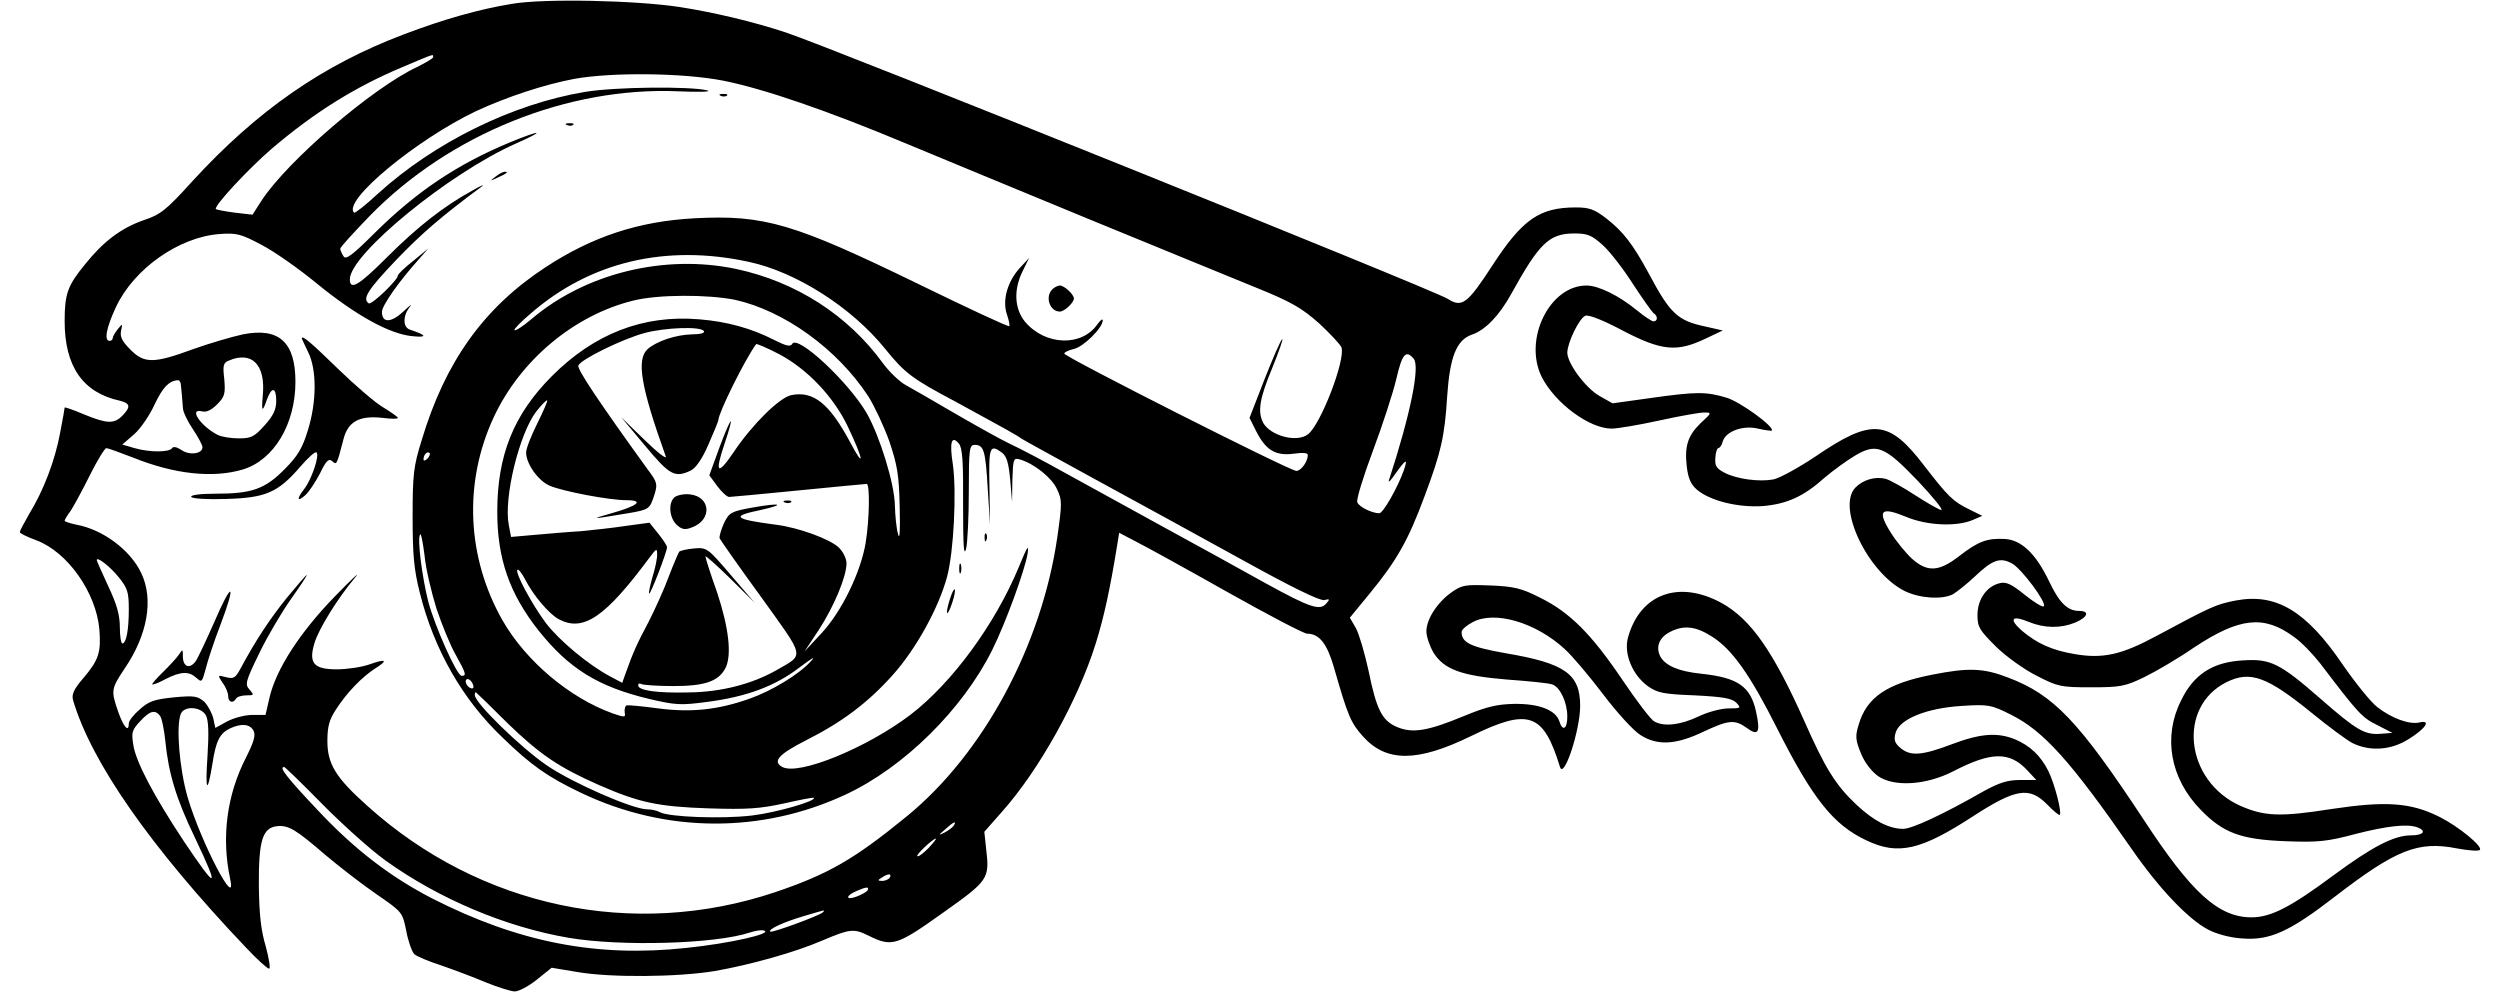 <?xml version="1.0" encoding="UTF-8"?>
<svg xmlns="http://www.w3.org/2000/svg" xmlns:xlink="http://www.w3.org/1999/xlink" width="63px" height="25px" viewBox="0 0 62 25" version="1.1">
<g id="surface1">
<path style=" stroke:none;fill-rule:nonzero;fill:rgb(0%,0%,0%);fill-opacity:1;" d="M 12.395 0.098 C 11.562 0.234 10.676 0.488 9.695 0.859 C 7.629 1.637 5.984 2.785 4.352 4.562 C 3.691 5.293 3.543 5.41 3.125 5.547 C 2.551 5.746 2.098 6.09 1.641 6.664 C 1.203 7.195 1.129 7.41 1.129 8.09 C 1.129 9.238 1.59 9.895 2.52 10.098 C 2.785 10.164 2.801 10.254 2.582 10.477 C 2.375 10.688 2.195 10.68 1.613 10.441 C 1.348 10.328 1.129 10.254 1.129 10.27 C 1.129 10.285 1.082 10.574 1.016 10.902 C 0.887 11.605 0.598 12.359 0.242 12.941 C 0.113 13.164 0 13.375 0 13.41 C 0 13.441 0.188 13.531 0.41 13.613 C 1.195 13.902 1.922 14.926 2.004 15.859 C 2.051 16.441 1.984 16.633 1.613 17.074 C 1.363 17.359 1.301 17.5 1.34 17.641 C 1.801 19.207 3.285 21.336 5.676 23.855 C 5.965 24.164 6.234 24.41 6.281 24.41 C 6.32 24.41 6.281 24.164 6.199 23.855 C 6.078 23.461 6.031 23.035 6.023 22.32 C 6.016 21.188 6.113 20.863 6.477 20.82 C 6.766 20.789 6.945 20.895 7.688 21.535 C 8.035 21.828 8.605 22.27 8.977 22.527 C 9.641 22.984 9.641 22.984 9.738 23.461 C 9.785 23.723 9.883 23.984 9.938 24.043 C 10.004 24.102 10.312 24.23 10.617 24.328 C 10.934 24.438 11.434 24.625 11.738 24.754 C 12.047 24.879 12.379 24.984 12.473 24.984 C 12.57 24.984 12.82 24.855 13.023 24.691 L 13.402 24.387 L 14.031 24.492 C 14.871 24.641 16.586 24.625 17.52 24.469 C 18.41 24.312 19.531 24 20.227 23.699 C 20.93 23.402 21.016 23.395 21.395 23.582 C 21.977 23.871 22.105 23.828 23.254 23.008 C 24.406 22.191 24.441 22.148 24.352 21.402 L 24.305 20.961 L 24.746 20.461 C 25.684 19.41 26.668 17.641 27.113 16.215 C 27.324 15.539 27.477 14.828 27.66 13.695 L 27.703 13.426 L 28.113 13.641 C 28.34 13.754 29.383 14.328 30.414 14.91 C 31.449 15.492 32.359 15.969 32.441 15.969 C 32.742 15.969 32.941 16.215 33.113 16.812 C 33.469 18.051 33.539 18.215 33.848 18.559 C 34.438 19.215 35.219 19.207 36.566 18.551 C 38.027 17.836 38.391 17.961 38.812 19.328 C 38.91 19.648 39.32 18.402 39.32 17.789 C 39.32 16.984 38.941 16.715 37.441 16.461 C 36.559 16.305 36.332 16.195 36.332 15.926 C 36.332 15.867 36.453 15.762 36.609 15.68 C 37.156 15.379 38.199 15.68 38.934 16.359 C 39.117 16.523 39.555 17.043 39.902 17.5 C 40.25 17.961 40.668 18.418 40.84 18.523 C 41.266 18.797 41.734 18.77 42.422 18.441 C 43.066 18.141 43.211 18.125 43.52 18.344 C 43.809 18.559 43.867 18.461 43.754 17.941 C 43.617 17.297 43.293 17.074 42.363 16.977 C 41.801 16.918 41.469 16.777 41.34 16.543 C 41.219 16.305 41.309 16.066 41.582 15.926 C 41.93 15.746 42.234 15.777 42.656 16.051 C 43.148 16.367 43.602 17 44.277 18.344 C 45.176 20.125 45.699 20.789 46.539 21.18 C 47.332 21.559 47.91 21.426 49.227 20.566 C 50.301 19.871 50.641 19.82 51.086 20.27 C 51.246 20.434 51.383 20.551 51.406 20.535 C 51.465 20.469 51.27 19.73 51.117 19.426 C 50.922 19.043 50.664 18.797 50.285 18.633 C 49.84 18.453 49.422 18.477 48.688 18.754 C 47.926 19.043 47.645 19.059 47.395 18.852 C 47.25 18.73 47.219 18.648 47.266 18.477 C 47.355 18.125 48.039 17.844 48.938 17.789 C 49.613 17.746 49.68 17.762 50.172 18.008 C 50.996 18.418 51.676 19.172 53.207 21.379 C 53.91 22.395 54.645 23.164 55.145 23.426 C 55.348 23.535 55.711 23.633 55.992 23.648 C 56.695 23.707 57.188 23.484 58.336 22.598 C 59.879 21.41 60.434 21.188 61.41 21.379 C 61.703 21.434 61.961 21.453 61.992 21.418 C 62.074 21.336 61.469 20.836 60.984 20.59 C 60.258 20.223 59.629 20.18 58.254 20.387 C 56.961 20.59 56.566 20.574 55.953 20.305 C 54.566 19.68 54.355 17.812 55.613 17.188 C 56.211 16.895 56.633 17.051 57.77 17.977 C 58.172 18.305 58.625 18.641 58.777 18.723 C 59.215 18.941 59.75 18.91 60.199 18.625 C 60.637 18.352 60.773 18.133 60.465 18.207 C 60.215 18.262 59.773 18.105 59.41 17.82 C 59.246 17.695 58.859 17.215 58.535 16.746 C 57.617 15.395 56.859 14.941 55.84 15.133 C 55.348 15.23 55.25 15.27 53.848 16.023 C 52.965 16.5 52.496 16.605 51.785 16.484 C 51.215 16.387 50.844 16.223 50.453 15.895 C 50.117 15.598 50.188 15.492 50.625 15.672 C 51.027 15.836 51.434 15.836 51.797 15.688 C 52.117 15.551 52.168 15.395 51.891 15.395 C 51.602 15.395 51.391 15.188 51.133 14.641 C 50.801 13.949 50.438 13.605 50.02 13.582 C 49.574 13.559 49.355 13.641 48.879 14.008 C 48.363 14.41 48.074 14.426 47.684 14.082 C 47.531 13.941 47.289 13.648 47.145 13.418 C 46.797 12.859 46.895 12.762 47.531 13.023 C 48.059 13.246 48.801 13.277 49.211 13.105 L 49.453 13 L 49.141 12.844 C 48.719 12.641 48.598 12.523 47.992 11.738 C 47.098 10.566 46.676 10.531 45.254 11.5 C 44.828 11.785 44.352 12.047 44.188 12.082 C 43.836 12.148 43.262 12.074 42.953 11.91 C 42.754 11.805 42.711 11.738 42.727 11.539 C 42.734 11.402 42.77 11.293 42.801 11.293 C 42.832 11.293 42.891 11.223 42.914 11.121 C 42.996 10.867 43.422 10.711 43.801 10.801 C 43.98 10.844 44.133 10.859 44.148 10.852 C 44.23 10.762 43.359 10.129 43.012 10.023 C 42.492 9.867 42.258 9.867 41.09 10.031 L 40.137 10.164 L 39.805 9.977 C 39.449 9.77 38.996 9.156 38.996 8.883 C 39.004 8.621 39.297 8.023 39.449 7.957 C 39.539 7.926 39.895 8.066 40.402 8.336 C 41.379 8.844 41.758 8.875 42.469 8.539 L 42.914 8.328 L 42.469 8.227 C 41.785 8.082 41.59 7.91 41.059 6.91 C 40.645 6.145 40.41 5.844 39.984 5.508 C 39.684 5.277 39.555 5.227 39.215 5.227 C 38.297 5.227 37.867 5.523 37.109 6.688 C 36.48 7.656 36.34 7.762 35.984 7.531 C 35.598 7.293 20.426 1.188 19.297 0.816 C 18.48 0.547 17.512 0.316 16.648 0.18 C 15.543 0.008 13.199 -0.043 12.395 0.098 Z M 10.414 1.441 C 10.414 1.473 10.23 1.578 10.012 1.688 C 8.891 2.211 6.742 4.055 6.086 5.062 L 5.863 5.41 L 5.418 5.359 C 5.176 5.328 4.957 5.285 4.941 5.27 C 4.875 5.203 5.758 4.254 6.363 3.734 C 7.422 2.836 8.438 2.195 9.648 1.688 C 10.48 1.336 10.414 1.359 10.414 1.441 Z M 17.715 2.031 C 18.746 2.234 20.387 2.801 22.324 3.613 C 23.125 3.949 25.199 4.801 26.926 5.516 C 28.664 6.227 30.559 7.008 31.148 7.246 C 32.055 7.613 32.305 7.762 32.75 8.156 C 33.031 8.418 33.281 8.688 33.305 8.754 C 33.41 9.074 32.781 10.695 32.465 10.941 C 32.184 11.164 31.512 10.984 31.328 10.648 C 31.191 10.367 31.238 10.047 31.562 9.27 C 31.73 8.852 31.844 8.531 31.812 8.547 C 31.77 8.574 31.578 9.023 31.367 9.555 L 30.988 10.531 L 31.156 10.867 C 31.398 11.344 31.641 11.492 32.094 11.434 C 32.328 11.402 32.457 11.41 32.457 11.465 C 32.457 11.629 32.289 11.867 32.168 11.867 C 32.004 11.867 26.32 8.992 26.32 8.91 C 26.32 8.875 26.426 8.828 26.562 8.793 C 26.797 8.746 27.289 8.262 27.289 8.074 C 27.289 8.023 27.234 8.066 27.16 8.164 C 26.766 8.746 25.836 8.711 25.328 8.105 C 25.062 7.777 25.039 7.293 25.273 6.828 L 25.434 6.5 L 25.191 6.762 C 24.883 7.105 24.754 7.574 24.875 7.926 C 24.926 8.074 24.949 8.203 24.934 8.219 C 24.918 8.246 23.883 7.762 22.641 7.156 C 19.5 5.629 18.766 5.41 17.012 5.5 C 15.605 5.574 14.43 5.957 13.242 6.738 C 11.691 7.754 10.715 9.121 10.125 11.098 C 9.922 11.746 9.898 11.957 9.898 13.016 C 9.898 13.977 9.93 14.344 10.078 14.934 C 10.434 16.359 11.148 17.625 12.176 18.598 C 12.887 19.289 13.32 19.59 14.152 19.984 C 16.285 21 18.699 21.008 20.809 20.023 C 22.285 19.336 23.762 17.871 24.504 16.379 C 24.844 15.695 25.32 14.387 25.395 13.957 C 25.434 13.695 25.387 13.77 25.176 14.285 C 24.578 15.73 23.488 17.215 22.438 18.016 C 21.348 18.844 19.629 19.551 19.215 19.328 C 18.957 19.188 19.121 19.008 19.812 18.656 C 20.727 18.195 21.371 17.707 21.992 17.016 C 22.582 16.359 23.156 15.32 23.367 14.531 C 23.535 13.902 23.609 12.395 23.512 11.703 C 23.422 11.141 23.48 10.957 23.664 11.18 C 23.754 11.285 23.777 11.629 23.77 12.723 C 23.77 13.723 23.785 14.039 23.844 13.836 C 23.883 13.68 23.914 13.023 23.914 12.375 C 23.914 11.301 23.93 11.211 24.062 11.211 C 24.293 11.211 24.336 11.352 24.391 12.32 L 24.449 13.223 L 24.434 12.254 C 24.414 11.254 24.441 11.18 24.754 11.41 C 24.867 11.5 24.918 11.664 24.957 12.09 L 25.004 12.648 L 25.012 12.09 C 25.031 11.547 25.039 11.531 25.215 11.582 C 25.562 11.688 26.008 12.039 26.137 12.328 C 26.266 12.598 26.266 12.68 26.145 13.531 C 25.75 16.27 24.277 19 22.348 20.574 C 21.023 21.656 20.379 22.027 19.031 22.484 C 15.461 23.68 11.594 22.863 8.762 20.312 C 7.961 19.598 7.75 19.254 7.75 18.672 C 7.75 18.305 7.801 18.133 7.961 17.887 C 8.242 17.449 8.625 17.059 8.945 16.852 C 9.293 16.633 9.238 16.59 8.801 16.746 C 8.613 16.812 8.242 16.867 7.984 16.867 C 7.41 16.867 7.273 16.715 7.422 16.215 C 7.523 15.859 8.016 15.066 8.445 14.559 C 8.605 14.367 8.383 14.574 7.945 15.023 C 7.059 15.934 6.453 16.867 6.289 17.59 L 6.191 18.016 L 5.863 18.016 C 5.676 18.016 5.395 18.09 5.223 18.18 L 4.926 18.344 L 4.875 18.105 C 4.844 17.977 4.746 17.789 4.652 17.688 C 4.48 17.543 4.41 17.523 3.875 17.574 C 3.383 17.625 3.246 17.672 3.02 17.879 C 2.867 18.008 2.746 18.164 2.746 18.23 C 2.746 18.469 2.617 18.328 2.48 17.941 C 2.293 17.402 2.301 17.359 2.633 16.859 C 3.223 16 3.375 15.098 3.059 14.441 C 2.785 13.859 2.09 13.344 1.43 13.223 C 1.27 13.188 1.129 13.148 1.129 13.121 C 1.129 13.098 1.195 12.984 1.285 12.867 C 1.363 12.746 1.582 12.344 1.77 11.965 C 1.953 11.598 2.141 11.293 2.18 11.293 C 2.219 11.293 2.52 11.402 2.852 11.531 C 3.891 11.949 4.867 12.059 5.629 11.828 C 6.402 11.59 6.945 10.688 6.945 9.621 C 6.945 8.621 6.531 8.246 5.621 8.426 C 5.352 8.484 4.789 8.648 4.359 8.801 C 3.375 9.164 3.133 9.164 2.785 8.809 C 2.574 8.598 2.52 8.484 2.551 8.336 C 2.59 8.148 2.59 8.148 2.469 8.293 C 2.398 8.383 2.34 8.484 2.34 8.523 C 2.34 8.555 2.309 8.59 2.262 8.59 C 2.117 8.59 2.18 8.254 2.422 7.738 C 2.875 6.77 4.012 5.973 5.031 5.898 C 5.449 5.867 5.57 5.891 6.078 6.164 C 6.402 6.328 7.039 6.777 7.508 7.164 C 8.484 7.957 9.332 8.426 9.906 8.473 C 10.277 8.508 10.254 8.449 9.836 8.309 C 9.648 8.254 9.648 7.957 9.824 7.738 C 9.906 7.637 9.836 7.688 9.672 7.844 C 9.359 8.137 9.125 8.148 9.125 7.859 C 9.125 7.703 9.543 7.105 10.043 6.547 L 10.293 6.262 L 9.914 6.574 C 9.695 6.746 9.527 6.91 9.527 6.941 C 9.527 7.055 8.867 7.688 8.793 7.645 C 8.625 7.531 8.762 7.309 9.473 6.562 C 10.109 5.898 10.617 5.457 11.625 4.711 C 11.738 4.629 11.625 4.672 11.391 4.809 C 10.676 5.203 10.027 5.711 9.262 6.473 C 8.543 7.195 8.316 7.328 8.316 7.039 C 8.316 6.41 10.812 4.367 12.492 3.621 C 13.273 3.277 13.16 3.254 12.344 3.59 C 11.012 4.145 9.996 4.828 8.938 5.875 C 8.371 6.441 8.211 6.555 8.156 6.457 C 8.113 6.391 8.074 6.301 8.074 6.27 C 8.074 6.227 8.414 5.859 8.824 5.434 C 10.828 3.383 13.809 2.18 16.594 2.301 C 17.125 2.324 17.457 2.316 17.32 2.277 C 16.898 2.172 15.008 2.188 14.242 2.316 C 12.41 2.621 10.441 3.59 9.012 4.891 C 8.711 5.172 8.438 5.383 8.422 5.359 C 8.121 5.062 9.996 3.516 11.496 2.801 C 12.273 2.441 13.219 2.129 13.969 1.988 C 14.922 1.816 16.715 1.836 17.715 2.031 Z M 39.902 6.188 C 40.086 6.359 40.426 6.801 40.66 7.172 C 40.895 7.531 41.129 7.859 41.168 7.891 C 41.281 7.957 41.281 8.098 41.168 8.098 C 41.121 8.098 40.938 7.973 40.75 7.82 C 40.297 7.449 39.781 7.195 39.48 7.195 C 38.547 7.195 37.883 8.555 38.352 9.5 C 38.691 10.164 39.555 10.801 40.113 10.801 C 40.258 10.801 40.789 10.711 41.309 10.598 C 41.824 10.484 42.332 10.395 42.445 10.395 C 42.641 10.395 42.641 10.402 42.355 10.664 C 42.035 10.977 41.945 11.238 42.008 11.77 C 42.043 12.047 42.105 12.203 42.258 12.336 C 42.59 12.621 43.293 12.793 43.914 12.754 C 44.527 12.703 44.949 12.516 45.488 12.031 C 45.699 11.852 46.031 11.613 46.23 11.492 C 46.789 11.156 46.984 11.238 47.824 12.113 C 48.211 12.523 48.477 12.852 48.422 12.852 C 48.371 12.852 48.074 12.68 47.758 12.477 C 47.453 12.277 47.113 12.09 47.016 12.066 C 46.758 12 46.449 12.09 46.258 12.285 C 45.773 12.777 46.57 14.434 47.5 14.895 C 47.887 15.082 48.438 15.113 48.711 14.977 C 48.809 14.918 49.059 14.723 49.262 14.531 C 49.711 14.105 49.898 14.039 50.195 14.195 C 50.438 14.32 51.086 15.195 51.004 15.277 C 50.98 15.312 50.762 15.18 50.527 14.992 C 50.195 14.723 50.059 14.656 49.898 14.695 C 49.566 14.77 49.332 15.105 49.332 15.5 C 49.332 15.805 49.383 15.879 49.801 16.297 C 50.051 16.543 50.52 16.879 50.828 17.031 C 51.359 17.305 51.434 17.32 52.199 17.32 C 52.934 17.32 53.055 17.297 53.531 17.066 C 53.82 16.926 54.395 16.59 54.797 16.312 C 55.938 15.559 56.551 15.492 57.309 16.051 C 57.496 16.18 57.785 16.484 57.973 16.723 C 58.926 17.977 59.02 18.082 59.402 18.27 L 59.789 18.469 L 59.488 18.492 C 59.094 18.523 58.883 18.402 57.973 17.605 C 56.953 16.715 56.719 16.598 56.035 16.641 C 55.273 16.68 54.789 16.984 54.469 17.641 C 54 18.559 54.184 19.617 54.961 20.41 C 55.527 20.992 55.969 21.156 57.102 21.199 C 57.914 21.23 58.148 21.207 58.859 21.016 C 59.66 20.812 60.176 20.754 60.426 20.852 C 60.66 20.945 60.562 21.051 60.258 21.051 C 59.828 21.051 59.281 21.336 58.293 22.066 C 57.23 22.855 56.727 23.117 56.242 23.117 C 55.402 23.117 54.727 22.5 53.516 20.648 C 51.883 18.172 51.254 17.508 50.102 17.074 C 49.484 16.836 49.113 16.82 48.203 17 C 47.055 17.223 46.539 17.566 46.336 18.27 C 46.25 18.551 46.258 18.648 46.395 18.984 C 46.492 19.223 46.66 19.434 46.828 19.559 C 47.234 19.836 48.039 19.789 48.727 19.434 C 49.68 18.941 50.141 18.934 50.586 19.41 L 50.816 19.656 L 50.406 19.656 C 50.09 19.656 49.883 19.723 49.484 19.941 C 48.43 20.543 47.676 20.887 47.461 20.887 C 47.098 20.887 46.707 20.68 46.273 20.27 C 45.754 19.781 45.488 19.344 44.973 18.18 C 44.188 16.418 43.625 15.605 42.883 15.195 C 41.801 14.605 40.824 14.969 40.523 16.074 C 40.418 16.477 40.637 17.008 41.023 17.289 C 41.266 17.461 41.41 17.492 42.203 17.523 C 42.922 17.559 43.141 17.598 43.254 17.707 C 43.383 17.844 43.375 17.852 43.059 17.852 C 42.875 17.852 42.535 17.941 42.293 18.059 C 41.848 18.27 41.43 18.32 41.188 18.18 C 41.105 18.141 40.742 17.664 40.371 17.113 C 39.602 15.977 39.055 15.426 38.305 15.059 C 37.852 14.828 37.656 14.777 37.066 14.754 C 36.438 14.73 36.348 14.738 36.09 14.918 C 35.727 15.172 35.445 15.598 35.445 15.91 C 35.445 16.043 35.527 16.277 35.621 16.441 C 35.883 16.867 36.324 17.031 37.48 17.125 C 38.02 17.164 38.531 17.215 38.609 17.246 C 38.812 17.305 38.996 17.695 38.996 18.059 C 38.996 18.371 38.875 18.441 38.797 18.18 C 38.707 17.895 38.289 17.73 37.664 17.738 C 37.215 17.746 36.953 17.812 36.375 18.051 C 35.469 18.426 35.09 18.484 34.703 18.32 C 34.324 18.156 34.188 17.887 33.984 16.887 C 33.887 16.449 33.75 15.977 33.668 15.828 L 33.516 15.566 L 34.016 14.957 C 34.703 14.121 34.992 13.605 35.398 12.508 C 35.816 11.395 35.906 11 35.969 9.984 C 36.035 9 36.203 8.566 36.59 8.434 C 36.93 8.32 37.285 7.949 37.586 7.402 C 38.289 6.129 38.539 5.883 39.176 5.883 C 39.508 5.883 39.613 5.926 39.902 6.188 Z M 18.367 6.598 C 19.562 6.852 20.961 7.746 21.801 8.785 C 22.301 9.402 22.477 9.539 23.578 10.121 C 24.754 10.762 25.145 10.977 25.23 11.047 C 25.281 11.082 26.113 11.539 27.09 12.074 C 28.066 12.605 29.73 13.516 30.785 14.098 C 32.062 14.805 32.766 15.148 32.871 15.121 C 33.008 15.09 33.016 15.098 32.934 15.195 C 32.773 15.402 32.539 15.328 31.375 14.688 C 30.746 14.336 29.566 13.688 28.742 13.238 C 27.922 12.785 26.832 12.188 26.312 11.902 C 25.797 11.613 25.184 11.293 24.941 11.18 C 24.699 11.066 24.07 10.711 23.535 10.402 C 23.004 10.09 22.445 9.77 22.309 9.695 C 22.164 9.613 21.914 9.375 21.758 9.164 C 20.871 7.941 19.555 7.098 18.047 6.777 C 16.246 6.398 14.258 6.883 12.895 8.039 C 12.684 8.219 12.492 8.344 12.465 8.32 C 12.441 8.301 12.621 8.113 12.863 7.91 C 14.363 6.598 16.277 6.145 18.367 6.598 Z M 18.02 7.555 C 19.258 7.828 20.598 8.793 21.379 9.984 C 21.535 10.23 21.777 10.746 21.914 11.129 C 22.113 11.723 22.156 11.977 22.172 12.77 C 22.188 13.375 22.172 13.621 22.133 13.469 C 22.09 13.328 22.059 13.008 22.051 12.738 C 22.043 12.195 21.672 10.992 21.34 10.41 C 20.879 9.621 19.605 8.434 19.465 8.664 C 19.418 8.746 19.312 8.719 19.008 8.566 C 18.441 8.277 17.836 8.105 17.125 8.047 C 15.711 7.926 14.469 8.41 13.402 9.484 C 12.441 10.449 12.031 11.477 12.031 12.895 C 12.031 14.074 12.336 14.957 13.07 15.887 C 13.832 16.844 14.566 17.305 15.859 17.613 C 16.527 17.77 16.656 17.777 17.32 17.688 C 18.32 17.559 19.031 17.289 19.637 16.828 C 19.977 16.574 20.07 16.516 19.926 16.672 C 19.637 16.992 18.949 17.41 18.395 17.605 C 17.602 17.887 16.922 17.961 16.09 17.852 C 15.68 17.797 15.316 17.762 15.285 17.777 C 15.25 17.797 15.234 17.879 15.242 17.953 C 15.27 18.082 15.242 18.082 14.938 17.977 C 13.855 17.59 12.75 16.656 12.168 15.641 C 11.262 14.051 11.176 12.164 11.941 10.516 C 12.613 9.074 13.969 7.941 15.461 7.574 C 16.09 7.418 17.336 7.418 18.02 7.555 Z M 17.238 8.344 C 17.27 8.391 17.148 8.426 16.938 8.426 C 16.535 8.434 16.043 8.598 15.816 8.801 C 15.535 9.066 15.648 9.746 16.277 11.5 C 16.309 11.59 16.066 11.402 15.746 11.09 L 15.156 10.516 L 15.754 11.23 C 16.375 11.977 16.504 12.047 16.906 11.859 C 17.035 11.793 17.191 11.574 17.352 11.203 C 17.488 10.895 17.602 10.613 17.602 10.59 C 17.602 10.41 18.273 9.055 18.555 8.672 C 18.57 8.656 18.82 8.762 19.121 8.918 C 19.84 9.293 20.508 10 20.863 10.746 C 21.266 11.59 21.301 11.859 20.922 11.141 C 20.402 10.172 20 9.844 19.441 9.957 C 19.145 10.016 18.457 10.695 17.996 11.383 C 17.578 12 17.504 11.934 17.762 11.172 C 18.02 10.402 17.941 10.449 17.641 11.246 L 17.375 11.977 L 17.578 12.254 C 17.691 12.402 17.82 12.523 17.875 12.523 C 17.926 12.523 18.707 12.449 19.621 12.359 C 20.531 12.27 21.301 12.195 21.34 12.195 C 21.422 12.195 21.414 13.051 21.316 13.672 C 21.195 14.41 20.711 15.418 20.191 15.969 L 19.773 16.418 L 20.137 15.867 C 20.516 15.285 20.832 14.531 20.832 14.195 C 20.832 14.082 20.75 13.91 20.645 13.805 C 20.434 13.59 19.621 13.293 19.055 13.223 C 17.98 13.082 17.91 13.008 18.668 12.852 C 19.336 12.703 19.16 12.664 18.449 12.793 C 17.926 12.887 17.875 12.918 17.746 13.18 C 17.676 13.336 17.625 13.508 17.633 13.559 C 17.648 13.605 18.117 14.27 18.676 15.039 C 19.805 16.613 19.781 16.477 19.055 16.895 C 18.449 17.238 17.668 17.441 16.852 17.449 C 16.059 17.469 15.582 17.402 15.582 17.27 C 15.582 17.223 15.617 17.215 15.664 17.238 C 15.703 17.262 16.066 17.289 16.473 17.289 C 17.254 17.289 17.602 17.172 17.777 16.844 C 17.949 16.523 17.867 15.82 17.57 14.926 C 17.406 14.469 17.277 14.059 17.277 14.023 C 17.277 13.992 17.555 14.238 17.898 14.574 L 18.516 15.188 L 17.918 14.492 C 17.336 13.812 17.312 13.793 16.996 13.82 C 16.816 13.836 16.648 13.875 16.617 13.902 C 16.594 13.934 16.473 14.215 16.352 14.531 C 16.238 14.844 16.004 15.359 15.84 15.68 C 15.551 16.223 15.453 16.441 15.262 16.977 L 15.18 17.207 L 14.871 17.043 C 14.34 16.762 13.598 16.148 13.258 15.703 C 12.895 15.215 12.473 14.426 12.539 14.359 C 12.562 14.336 12.645 14.434 12.727 14.59 C 12.934 15 13.34 15.477 13.582 15.605 C 14.203 15.934 14.758 15.551 15.883 14.031 C 16.043 13.82 16.059 13.812 16.059 13.969 C 16.066 14.059 16.012 14.32 15.945 14.531 C 15.883 14.754 15.84 14.941 15.859 14.957 C 15.891 14.992 16.309 13.902 16.309 13.793 C 16.309 13.746 16.203 13.59 16.082 13.441 L 15.867 13.172 L 15.262 13.254 C 14.93 13.305 14.422 13.359 14.129 13.387 C 13.84 13.402 13.332 13.449 12.992 13.477 L 12.379 13.531 L 12.32 13.223 C 12.191 12.539 12.586 10.926 13.016 10.367 C 13.152 10.195 13.273 10.074 13.289 10.09 C 13.305 10.105 13.191 10.367 13.039 10.672 C 12.887 10.977 12.758 11.301 12.758 11.402 C 12.758 11.688 13.062 12.113 13.348 12.238 C 13.695 12.387 14.863 12.605 15.285 12.605 C 15.746 12.605 15.582 12.746 14.887 12.941 C 14.348 13.09 14.402 13.09 15.324 12.934 C 15.859 12.844 15.875 12.828 15.988 12.477 C 16.074 12.203 16.066 12.156 15.832 11.844 C 14.598 10.137 14.039 9.301 14.074 9.211 C 14.137 9.055 15.195 8.539 15.746 8.391 C 16.262 8.254 17.164 8.219 17.238 8.344 Z M 35.129 9.047 C 35.285 9.246 35.043 10.441 34.5 12.105 C 34.477 12.18 34.559 12.098 34.672 11.926 C 34.93 11.566 34.984 11.539 34.879 11.844 C 34.727 12.277 34.355 12.934 34.258 12.934 C 34.074 12.934 33.742 12.77 33.703 12.656 C 33.676 12.59 33.855 12.008 34.098 11.359 C 34.34 10.711 34.605 9.902 34.688 9.547 C 34.832 8.918 34.93 8.801 35.129 9.047 Z M 5.926 9.129 C 6.098 9.293 6.16 9.582 6.121 9.984 C 6.086 10.375 6.113 10.402 6.227 10.066 C 6.348 9.738 6.461 9.754 6.461 10.105 C 6.461 10.32 6.387 10.477 6.168 10.719 C 5.91 11.008 5.828 11.047 5.516 11.047 C 5.32 11.047 5.078 11.008 4.98 10.957 C 4.547 10.73 4.246 10.277 4.594 10.367 C 4.699 10.395 4.828 10.336 4.973 10.188 C 5.16 10 5.184 9.926 5.152 9.555 C 5.109 9.195 5.129 9.137 5.281 9.082 C 5.547 8.965 5.789 8.992 5.926 9.129 Z M 4.055 9.672 C 4.07 9.812 4.094 10.055 4.109 10.277 C 4.109 10.375 4.223 10.613 4.359 10.812 C 4.488 11.008 4.602 11.211 4.602 11.27 C 4.602 11.434 4.289 11.484 4.078 11.344 C 3.957 11.262 3.867 11.246 3.836 11.293 C 3.77 11.402 3.27 11.402 2.891 11.293 L 2.582 11.203 L 2.883 10.941 C 3.043 10.801 3.277 10.457 3.398 10.188 C 3.602 9.762 3.754 9.598 3.98 9.582 C 4.012 9.574 4.047 9.621 4.055 9.672 Z M 10.27 11.559 C 10.215 11.613 10.172 11.621 10.172 11.574 C 10.172 11.457 10.27 11.359 10.328 11.418 C 10.344 11.441 10.32 11.508 10.27 11.559 Z M 10.504 15.352 C 10.641 15.754 10.852 16.277 10.988 16.508 C 11.246 16.977 11.262 17.031 11.133 17.031 C 11.012 17.031 10.457 15.777 10.293 15.164 C 10.133 14.523 10.012 13.574 10.086 13.469 C 10.109 13.418 10.156 13.664 10.199 14 C 10.23 14.336 10.375 14.941 10.504 15.352 Z M 2.496 14.551 C 2.711 14.82 2.746 14.918 2.746 15.352 C 2.746 15.887 2.68 16.215 2.582 16.215 C 2.551 16.215 2.52 16.031 2.52 15.805 C 2.52 15.5 2.445 15.23 2.227 14.77 C 2.066 14.426 1.938 14.133 1.938 14.113 C 1.938 14.016 2.277 14.277 2.496 14.551 Z M 11.418 17.246 C 11.449 17.328 11.426 17.359 11.367 17.344 C 11.246 17.305 11.184 17.113 11.289 17.113 C 11.328 17.113 11.391 17.172 11.418 17.246 Z M 12.289 18.223 C 13.105 19.016 13.598 19.344 14.59 19.781 C 15.598 20.223 16.074 20.328 17.359 20.371 C 18.328 20.402 18.652 20.379 19.258 20.246 C 19.66 20.156 19.992 20.09 20.008 20.105 C 20.09 20.18 19.07 20.477 18.449 20.551 C 17.691 20.641 16.367 20.59 16.133 20.469 C 16.059 20.426 15.914 20.395 15.809 20.395 C 15.445 20.395 13.93 19.73 13.281 19.289 C 12.629 18.844 11.465 17.715 11.465 17.516 C 11.465 17.461 11.48 17.434 11.496 17.449 C 11.523 17.469 11.879 17.812 12.289 18.223 Z M 4.691 18.031 C 4.754 18.156 4.766 18.461 4.73 19.035 C 4.668 19.941 4.723 20.043 4.852 19.254 C 4.941 18.664 5.039 18.477 5.305 18.352 C 5.586 18.223 5.797 18.246 5.887 18.41 C 5.949 18.523 5.902 18.688 5.699 19.09 C 5.215 20.035 5.078 21.098 5.297 22.133 C 5.492 23 4.57 21.246 4.23 20.098 C 4.02 19.371 3.934 18.305 4.055 17.992 C 4.141 17.777 4.57 17.805 4.691 18.031 Z M 3.527 18.031 C 3.578 18.09 3.633 18.371 3.664 18.656 C 3.746 19.492 3.941 20.133 4.41 21.105 C 5.047 22.445 4.98 22.461 4.133 21.199 C 3.383 20.066 2.922 19.199 2.859 18.77 C 2.809 18.461 2.824 18.395 3.035 18.172 C 3.277 17.91 3.406 17.879 3.527 18.031 Z M 7.613 20.254 C 8.113 20.762 8.832 21.41 9.219 21.688 C 10.57 22.656 12.25 23.363 13.832 23.633 C 15.141 23.855 17.527 23.789 18.395 23.5 C 18.539 23.453 18.699 23.426 18.758 23.453 C 18.973 23.527 17.898 23.773 16.801 23.887 C 14.535 24.133 12.562 23.746 10.391 22.641 C 9.34 22.098 8.438 21.41 7.508 20.418 C 6.711 19.574 6.523 19.328 6.66 19.328 C 6.684 19.328 7.113 19.746 7.613 20.254 Z M 23.535 20.805 C 23.512 20.844 23.406 20.926 23.309 20.977 C 23.141 21.059 23.141 21.051 23.324 20.895 C 23.527 20.707 23.617 20.672 23.535 20.805 Z M 22.891 21.379 C 22.762 21.508 22.641 21.598 22.617 21.574 C 22.574 21.543 23.004 21.141 23.082 21.133 C 23.109 21.133 23.02 21.238 22.891 21.379 Z M 21.922 22.117 C 21.898 22.156 21.809 22.199 21.734 22.199 C 21.613 22.199 21.613 22.18 21.719 22.117 C 21.879 22.008 21.984 22.008 21.922 22.117 Z M 21.363 22.434 C 21.34 22.477 21.203 22.551 21.074 22.598 C 20.789 22.699 20.816 22.559 21.105 22.445 C 21.332 22.344 21.414 22.344 21.363 22.434 Z M 20.234 22.992 C 20.152 23.074 18.949 23.516 18.91 23.477 C 18.852 23.418 19.242 23.238 19.742 23.09 C 20.324 22.918 20.305 22.918 20.234 22.992 Z M 20.234 22.992 "/>
<path style=" stroke:none;fill-rule:nonzero;fill:rgb(0%,0%,0%);fill-opacity:1;" d="M 17.668 2.418 C 17.723 2.441 17.797 2.434 17.82 2.406 C 17.852 2.383 17.805 2.359 17.715 2.367 C 17.625 2.367 17.602 2.391 17.668 2.418 Z M 17.668 2.418 "/>
<path style=" stroke:none;fill-rule:nonzero;fill:rgb(0%,0%,0%);fill-opacity:1;" d="M 13.789 3.152 C 13.848 3.18 13.918 3.172 13.945 3.145 C 13.977 3.121 13.93 3.098 13.84 3.105 C 13.75 3.105 13.727 3.129 13.789 3.152 Z M 13.789 3.152 "/>
<path style=" stroke:none;fill-rule:nonzero;fill:rgb(0%,0%,0%);fill-opacity:1;" d="M 11.98 4.457 C 11.836 4.57 11.836 4.57 12.031 4.48 C 12.281 4.367 12.32 4.328 12.223 4.328 C 12.176 4.328 12.07 4.383 11.98 4.457 Z M 11.98 4.457 "/>
<path style=" stroke:none;fill-rule:nonzero;fill:rgb(0%,0%,0%);fill-opacity:1;" d="M 26.016 7.293 C 25.828 7.484 25.957 7.852 26.207 7.852 C 26.32 7.852 26.562 7.629 26.562 7.523 C 26.562 7.418 26.32 7.195 26.207 7.195 C 26.16 7.195 26.07 7.238 26.016 7.293 Z M 26.016 7.293 "/>
<path style=" stroke:none;fill-rule:nonzero;fill:rgb(0%,0%,0%);fill-opacity:1;" d="M 7.105 8.531 C 7.105 8.539 7.18 8.695 7.266 8.875 C 7.484 9.312 7.484 10.121 7.258 10.844 C 7.121 11.293 7.008 11.484 6.676 11.82 C 6.176 12.328 5.844 12.441 4.934 12.441 C 4.531 12.441 4.289 12.477 4.32 12.523 C 4.344 12.566 4.73 12.59 5.191 12.574 C 6.184 12.547 6.5 12.418 7.059 11.77 C 7.258 11.539 7.445 11.367 7.477 11.402 C 7.559 11.477 7.348 12.09 7.168 12.32 C 6.969 12.574 6.984 12.664 7.195 12.477 C 7.289 12.395 7.453 12.141 7.566 11.926 C 7.719 11.605 7.785 11.547 7.871 11.621 C 7.984 11.723 7.984 11.73 8.156 11.066 C 8.27 10.621 8.559 10.465 9.148 10.531 C 9.359 10.559 9.527 10.559 9.527 10.531 C 9.527 10.508 9.367 10.395 9.164 10.27 C 8.961 10.156 8.438 9.703 8 9.277 C 7.309 8.605 7.105 8.434 7.105 8.531 Z M 7.105 8.531 "/>
<path style=" stroke:none;fill-rule:nonzero;fill:rgb(0%,0%,0%);fill-opacity:1;" d="M 24.312 13.559 C 24.312 13.648 24.336 13.672 24.359 13.605 C 24.383 13.551 24.375 13.477 24.352 13.449 C 24.328 13.418 24.305 13.469 24.312 13.559 Z M 24.312 13.559 "/>
<path style=" stroke:none;fill-rule:nonzero;fill:rgb(0%,0%,0%);fill-opacity:1;" d="M 23.672 14.328 C 23.672 14.441 23.688 14.484 23.715 14.426 C 23.73 14.375 23.73 14.277 23.715 14.223 C 23.688 14.172 23.672 14.215 23.672 14.328 Z M 23.672 14.328 "/>
<path style=" stroke:none;fill-rule:nonzero;fill:rgb(0%,0%,0%);fill-opacity:1;" d="M 6.727 15.066 C 6.305 15.59 5.949 16.125 5.555 16.859 C 5.434 17.082 5.387 17.113 5.199 17.066 C 4.98 17.008 4.98 17.008 5.109 17.207 C 5.191 17.312 5.25 17.461 5.25 17.543 C 5.25 17.695 5.371 17.738 5.449 17.605 C 5.473 17.559 5.594 17.523 5.707 17.523 C 5.902 17.523 5.91 17.516 5.789 17.379 C 5.668 17.246 5.684 17.18 6.039 16.449 C 6.25 16.016 6.613 15.402 6.848 15.074 C 7.074 14.754 7.25 14.492 7.227 14.492 C 7.211 14.492 6.984 14.754 6.727 15.066 Z M 6.727 15.066 "/>
<path style=" stroke:none;fill-rule:nonzero;fill:rgb(0%,0%,0%);fill-opacity:1;" d="M 4.895 15.688 C 4.676 16.18 4.465 16.633 4.418 16.68 C 4.277 16.859 4.117 16.805 4.109 16.559 C 4.109 16.352 4.102 16.352 4.012 16.492 C 3.957 16.574 3.777 16.77 3.609 16.934 C 3.449 17.09 3.32 17.238 3.336 17.246 C 3.352 17.262 3.504 17.207 3.672 17.113 C 4.055 16.918 4.262 16.91 4.449 17.082 C 4.586 17.207 4.594 17.188 4.684 16.852 C 4.73 16.664 4.895 16.156 5.055 15.746 C 5.465 14.664 5.352 14.621 4.895 15.688 Z M 4.895 15.688 "/>
<path style=" stroke:none;fill-rule:nonzero;fill:rgb(0%,0%,0%);fill-opacity:1;" d="M 23.43 15.121 C 23.309 15.516 23.367 15.574 23.496 15.188 C 23.551 15.023 23.578 14.879 23.559 14.852 C 23.535 14.836 23.48 14.957 23.43 15.121 Z M 23.43 15.121 "/>
<path style=" stroke:none;fill-rule:nonzero;fill:rgb(0%,0%,0%);fill-opacity:1;" d="M 16.488 12.539 C 16.332 12.695 16.375 13.059 16.551 13.223 C 16.68 13.344 16.762 13.359 16.93 13.293 C 17.457 13.105 17.414 12.508 16.875 12.457 C 16.723 12.441 16.543 12.484 16.488 12.539 Z M 16.488 12.539 "/>
<path style=" stroke:none;fill-rule:nonzero;fill:rgb(0%,0%,0%);fill-opacity:1;" d="M 19.281 12.664 C 19.336 12.688 19.41 12.68 19.434 12.656 C 19.465 12.629 19.418 12.605 19.328 12.613 C 19.242 12.613 19.215 12.641 19.281 12.664 Z M 19.281 12.664 "/>
</g>
</svg>
